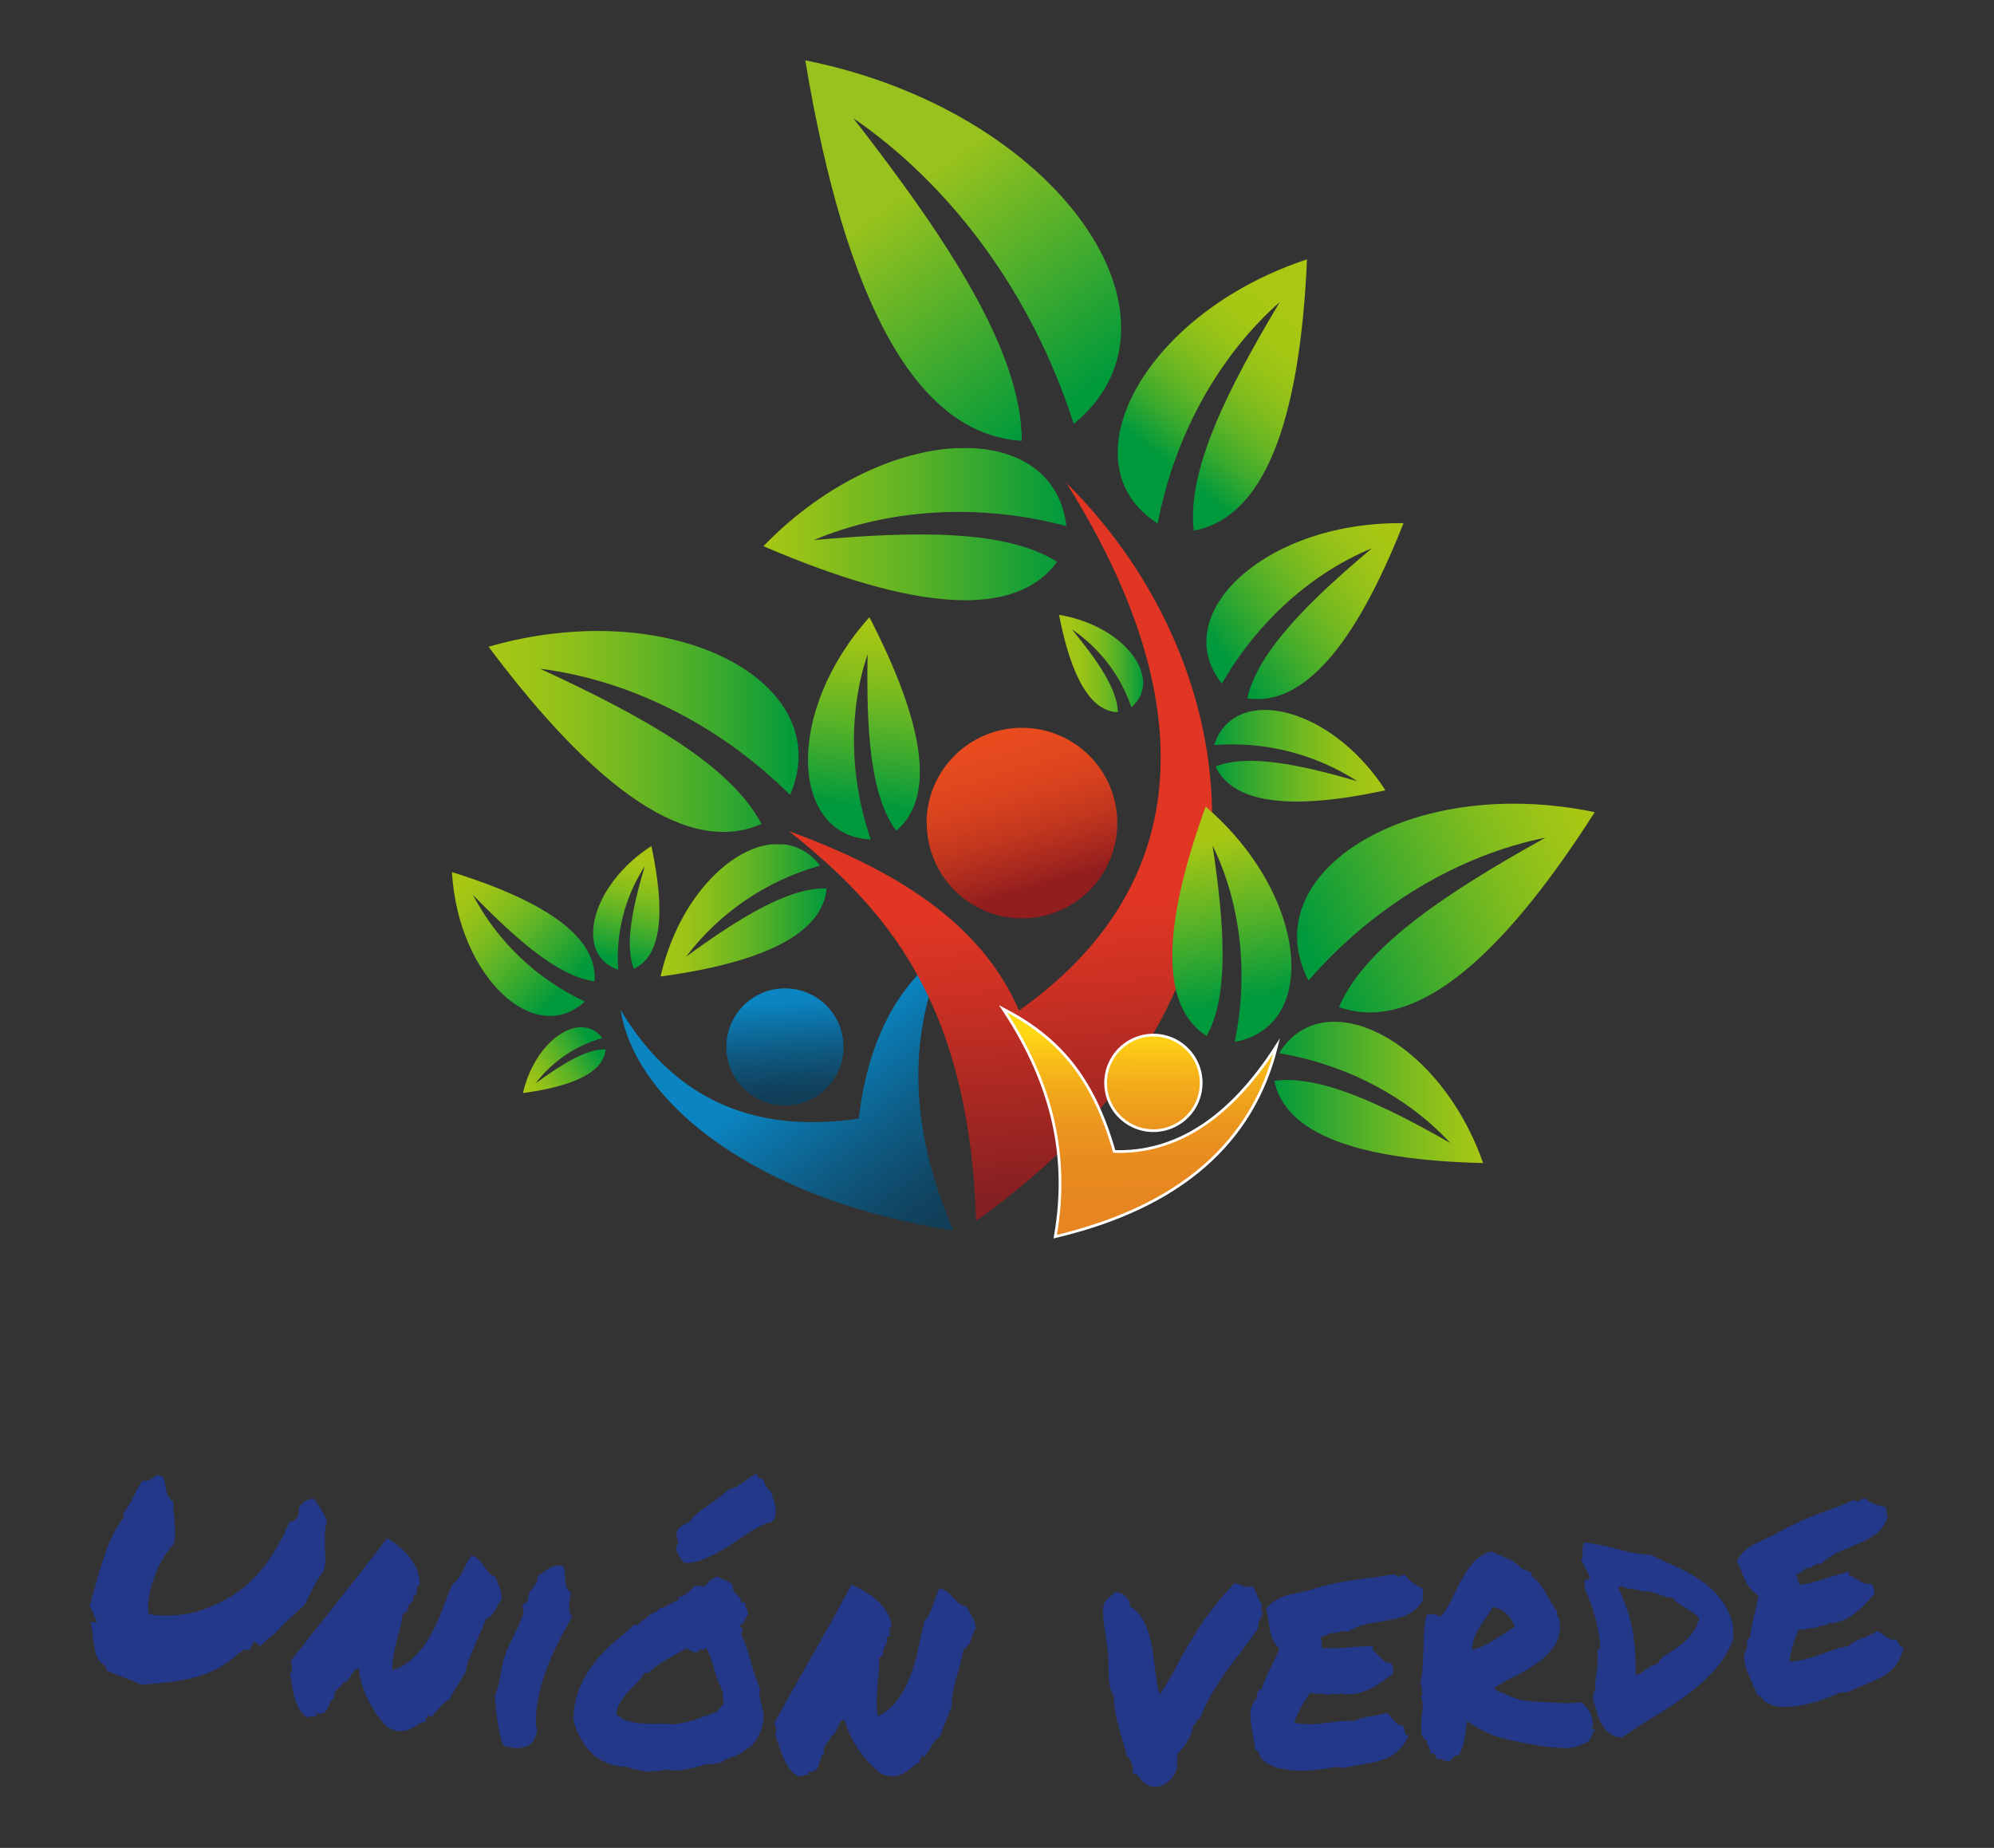 <svg id="Capa_1" data-name="Capa 1" xmlns="http://www.w3.org/2000/svg" xmlns:xlink="http://www.w3.org/1999/xlink" viewBox="0 0 366.87 340"><rect x="0" y="0" width="366.87" height="340" fill="#333333" stroke="none"/><defs><style>.cls-1,.cls-41,.cls-46{fill:none;}.cls-2{clip-path:url(#clip-path);}.cls-3{clip-path:url(#clip-path-2);}.cls-4{fill:url(#Degradado_sin_nombre);}.cls-5{clip-path:url(#clip-path-3);}.cls-6{fill:url(#Degradado_sin_nombre_2);}.cls-7{clip-path:url(#clip-path-4);}.cls-8{fill:url(#Degradado_sin_nombre_3);}.cls-9{clip-path:url(#clip-path-5);}.cls-10{fill:url(#Degradado_sin_nombre_4);}.cls-11{clip-path:url(#clip-path-6);}.cls-12{fill:url(#Degradado_sin_nombre_5);}.cls-13{clip-path:url(#clip-path-7);}.cls-14{fill:url(#Degradado_sin_nombre_6);}.cls-15{clip-path:url(#clip-path-8);}.cls-16{fill:url(#Degradado_sin_nombre_7);}.cls-17{clip-path:url(#clip-path-9);}.cls-18{fill:url(#Degradado_sin_nombre_8);}.cls-19{clip-path:url(#clip-path-10);}.cls-20{fill:url(#Degradado_sin_nombre_9);}.cls-21{clip-path:url(#clip-path-11);}.cls-22{fill:url(#Degradado_sin_nombre_10);}.cls-23{clip-path:url(#clip-path-12);}.cls-24{fill:url(#Degradado_sin_nombre_11);}.cls-25{clip-path:url(#clip-path-13);}.cls-26{fill:url(#Degradado_sin_nombre_12);}.cls-27{clip-path:url(#clip-path-14);}.cls-28{fill:url(#Degradado_sin_nombre_13);}.cls-29{clip-path:url(#clip-path-15);}.cls-30{fill:url(#Degradado_sin_nombre_14);}.cls-31{clip-path:url(#clip-path-16);}.cls-32{fill:url(#Degradado_sin_nombre_15);}.cls-33{clip-path:url(#clip-path-17);}.cls-34{fill:url(#Degradado_sin_nombre_16);}.cls-35{clip-path:url(#clip-path-18);}.cls-36{fill:url(#Degradado_sin_nombre_17);}.cls-37{clip-path:url(#clip-path-19);}.cls-38{fill:url(#Degradado_sin_nombre_18);}.cls-39{clip-path:url(#clip-path-20);}.cls-40{fill:url(#Degradado_sin_nombre_19);}.cls-41,.cls-46{stroke:#fff;stroke-miterlimit:10;}.cls-41{stroke-width:0.25px;}.cls-42{clip-path:url(#clip-path-22);}.cls-43{fill:url(#Degradado_sin_nombre_20);}.cls-44{fill:url(#Degradado_sin_nombre_21);}.cls-45{fill:url(#Degradado_sin_nombre_22);}.cls-46{stroke-width:0.5px;}.cls-47{clip-path:url(#clip-path-27);}.cls-48{fill:url(#Degradado_sin_nombre_23);}.cls-49{opacity:0.85;}.cls-50{clip-path:url(#clip-path-29);}.cls-51{fill:#243889;}</style><clipPath id="clip-path"><rect class="cls-1" width="366.87" height="340"/></clipPath><clipPath id="clip-path-2"><path class="cls-1" d="M188,81.06c-.06-16.5-13.8-37.19-31-59.31C174.87,34,189.87,53.94,197.56,78c23.43-19.2-2.83-57.58-49.4-66.9,7.45,44.72,20.51,68.82,39.8,70"/></clipPath><linearGradient id="Degradado_sin_nombre" y1="340.08" x2="1" y2="340.08" gradientTransform="matrix(0, 75.71, 75.71, 0, -25563.74, 0.24)" gradientUnits="userSpaceOnUse"><stop offset="0" stop-color="#98c21d"/><stop offset="0.35" stop-color="#98c21d"/><stop offset="1" stop-color="#009a3b"/></linearGradient><clipPath id="clip-path-3"><path class="cls-1" d="M89.89,119c20.23,27,37.08,38.4,50.21,32.59-5.7-10.87-21.83-19.83-40.73-28.55,16,2,32.7,10,46,23.22,7.06-16.45-10.76-30.17-35.41-30.17A72.68,72.68,0,0,0,89.89,119"/></clipPath><linearGradient id="Degradado_sin_nombre_2" y1="339.96" x2="1" y2="339.96" gradientTransform="matrix(57.02, 0, 0, -57.02, 89.89, 19522.2)" gradientUnits="userSpaceOnUse"><stop offset="0" stop-color="#a7c714"/><stop offset="0.12" stop-color="#9fc516"/><stop offset="0.29" stop-color="#8bbf1b"/><stop offset="0.5" stop-color="#68b623"/><stop offset="0.75" stop-color="#39a92e"/><stop offset="1" stop-color="#009a3c"/></linearGradient><clipPath id="clip-path-4"><path class="cls-1" d="M140.49,100.51c28,12,46.35,13.33,54,2.86-9.36-5.94-26-5.67-44.76-4,13.42-5.66,30.11-6.93,46.47-2.58-1.12-9.55-8.71-14.37-18.73-14.37-11.15,0-25.32,6-37,18.06"/></clipPath><linearGradient id="Degradado_sin_nombre_3" y1="339.97" x2="1" y2="339.97" gradientTransform="matrix(55.71, 0, 0, -55.71, 140.5, 19037.07)" gradientUnits="userSpaceOnUse"><stop offset="0" stop-color="#a7c714"/><stop offset="0.16" stop-color="#91c119"/><stop offset="0.51" stop-color="#5ab226"/><stop offset="0.99" stop-color="#019a3c"/><stop offset="1" stop-color="#009a3c"/></linearGradient><clipPath id="clip-path-5"><path class="cls-1" d="M213,96.32c3.17-16.63,11.55-31.12,22.47-40.76-9.66,16.14-17.13,31-15.83,42.06,12.75-2.36,19.5-19.48,20.83-49.9-30.26,10-44.63,37.7-27.47,48.6"/></clipPath><linearGradient id="Degradado_sin_nombre_4" y1="340.18" x2="1" y2="340.18" gradientTransform="matrix(34.83, 0, 0, -34.83, 205.92, 11922.08)" gradientUnits="userSpaceOnUse"><stop offset="0" stop-color="#009a3c"/><stop offset="0.01" stop-color="#009a3c"/><stop offset="0.05" stop-color="#0c9d39"/><stop offset="0.21" stop-color="#3baa2d"/><stop offset="0.38" stop-color="#63b524"/><stop offset="0.54" stop-color="#81bd1d"/><stop offset="0.7" stop-color="#97c317"/><stop offset="0.85" stop-color="#a4c714"/><stop offset="1" stop-color="#a8c813"/><stop offset="1" stop-color="#a8c813"/></linearGradient><clipPath id="clip-path-6"><path class="cls-1" d="M224.81,125.78c6.74-11.73,16.84-20.48,27.6-24.9-11.5,9.66-21,19-22.93,27.61,10.24,1.55,19.81-9.61,28.75-32.23h-.79c-25,0-42.64,16.95-32.63,29.52"/></clipPath><linearGradient id="Degradado_sin_nombre_5" y1="340.02" x2="1" y2="340.02" gradientTransform="matrix(36.28, 0, 0, -36.28, 222.96, 12448.69)" gradientUnits="userSpaceOnUse"><stop offset="0" stop-color="#009a3c"/><stop offset="0.06" stop-color="#109e38"/><stop offset="0.3" stop-color="#45ad2b"/><stop offset="0.52" stop-color="#70b821"/><stop offset="0.71" stop-color="#8ec01a"/><stop offset="0.88" stop-color="#a0c516"/><stop offset="1" stop-color="#a7c714"/><stop offset="1" stop-color="#a7c714"/></linearGradient><clipPath id="clip-path-7"><path class="cls-1" d="M223.39,137.08a42.55,42.55,0,0,1,26.35,6.66c-10.55-3.06-20.07-5.08-26.1-2.72,3.21,6.86,13.88,8.13,31.26,4.39-6.19-9.57-15.27-14.79-22.21-14.79-4.38,0-7.9,2.08-9.3,6.46"/></clipPath><linearGradient id="Degradado_sin_nombre_6" y1="339.97" x2="1" y2="339.97" gradientTransform="matrix(31.52, 0, 0, -31.52, 223.39, 10854.81)" gradientUnits="userSpaceOnUse"><stop offset="0" stop-color="#009a3c"/><stop offset="0.11" stop-color="#1da235"/><stop offset="0.33" stop-color="#4eaf29"/><stop offset="0.53" stop-color="#74b920"/><stop offset="0.71" stop-color="#90c119"/><stop offset="0.88" stop-color="#a1c515"/><stop offset="1" stop-color="#a7c714"/></linearGradient><clipPath id="clip-path-8"><path class="cls-1" d="M107.62,184.28A44.58,44.58,0,0,1,87,164.64c8,8.22,15.67,15,22.39,15.91.59-7.9-8.47-14.56-26.24-20.09,1.17,19.44,15.31,32.26,24.43,23.82"/></clipPath><linearGradient id="Degradado_sin_nombre_7" y1="340.05" x2="1" y2="340.05" gradientTransform="matrix(0, -26.27, -26.27, 0, 9028.38, 185.31)" gradientUnits="userSpaceOnUse"><stop offset="0" stop-color="#009a3c"/><stop offset="0.16" stop-color="#23a334"/><stop offset="0.45" stop-color="#5cb326"/><stop offset="0.69" stop-color="#85be1c"/><stop offset="0.88" stop-color="#9ec416"/><stop offset="1" stop-color="#a7c714"/></linearGradient><clipPath id="clip-path-9"><path class="cls-1" d="M160.21,154.46c-4.05-11.73-4-24-.58-34.09-.25,13.77.44,26,5.27,32.49,7.25-6.15,5.29-19.48-4.94-39.3-15.59,17.37-14.62,40.22.25,40.9"/></clipPath><linearGradient id="Degradado_sin_nombre_8" y1="340.04" y2="340.04" gradientTransform="matrix(33.9, 0, 0, -33.9, 143.69, 11660.13)" xlink:href="#Degradado_sin_nombre_7"/><clipPath id="clip-path-10"><path class="cls-1" d="M240.74,180.43c12.12-14,28-23.17,43.61-26.31-18,10-33.22,20-38,31.17,13.37,4.76,29.14-7.77,47.06-35.86a73,73,0,0,0-14.9-1.56c-27,0-46.49,15.8-37.75,32.56"/></clipPath><linearGradient id="Degradado_sin_nombre_9" y1="339.95" x2="1" y2="339.95" gradientTransform="matrix(54.77, 0, 0, -54.77, 240.62, 18787.59)" gradientUnits="userSpaceOnUse"><stop offset="0" stop-color="#009a3c"/><stop offset="0.03" stop-color="#079c3a"/><stop offset="0.38" stop-color="#4bae2a"/><stop offset="0.66" stop-color="#7dbc1e"/><stop offset="0.88" stop-color="#9bc417"/><stop offset="1" stop-color="#a7c714"/></linearGradient><clipPath id="clip-path-11"><path class="cls-1" d="M235.35,193.78c12.75,2.16,23.94,8.32,31.47,16.51-12.48-7.11-24-12.58-32.36-11.42,2,9.7,15.18,14.58,38.42,15.12-5.66-16.06-17.83-26-27.39-26a11.39,11.39,0,0,0-10.14,5.83"/></clipPath><linearGradient id="Degradado_sin_nombre_10" y1="340" y2="340" gradientTransform="matrix(38.42, 0, 0, -38.42, 234.46, 13264.58)" xlink:href="#Degradado_sin_nombre_9"/><clipPath id="clip-path-12"><path class="cls-1" d="M121.55,179.67c19.29-2.65,29.79-8,30.53-16.21C145,163.28,136,168.92,126.25,176a46.62,46.62,0,0,1,24.61-16.72,9.53,9.53,0,0,0-7.75-4c-8.21,0-18.2,9.7-21.56,24.32"/></clipPath><linearGradient id="Degradado_sin_nombre_11" x1="0" y1="340" x2="1" y2="340" gradientTransform="matrix(30.53, 0, 0, -30.53, 121.55, 10546.4)" xlink:href="#Degradado_sin_nombre_2"/><clipPath id="clip-path-13"><path class="cls-1" d="M113.75,178.39a30.78,30.78,0,0,1,4.87-19c-2.24,7.62-3.72,14.49-2,18.86,5-2.31,5.9-10,3.23-22.59-11.3,7.28-14.25,20.12-6.08,22.76"/></clipPath><linearGradient id="Degradado_sin_nombre_12" y1="340.1" y2="340.1" gradientTransform="matrix(18.41, 0, 0, -18.41, 104.65, 6429.48)" xlink:href="#Degradado_sin_nombre_7"/><clipPath id="clip-path-14"><path class="cls-1" d="M96.21,201.12c9.61-1.31,14.84-3.94,15.22-8.05-3.53-.1-8,2.7-12.87,6.23a23.18,23.18,0,0,1,12.27-8.3,4.75,4.75,0,0,0-3.87-2c-4.09,0-9.06,4.82-10.75,12.1"/></clipPath><linearGradient id="Degradado_sin_nombre_13" y1="340" y2="340" gradientTransform="matrix(-15.22, 0, 0, 15.22, 110, -4978.4)" xlink:href="#Degradado_sin_nombre_7"/><clipPath id="clip-path-15"><path class="cls-1" d="M205.69,131c-.14-4.29-3.85-9.57-8.47-15.2a28.23,28.23,0,0,1,10.94,14.33c6-5.16-1.14-15-13.31-17,2.26,11.58,5.82,17.75,10.84,17.92"/></clipPath><linearGradient id="Degradado_sin_nombre_14" y1="340" x2="1" y2="340" gradientTransform="matrix(15.45, 0, 0, -15.45, 194.86, 5373.49)" gradientUnits="userSpaceOnUse"><stop offset="0" stop-color="#a7c714"/><stop offset="0.15" stop-color="#a3c615"/><stop offset="0.3" stop-color="#96c218"/><stop offset="0.46" stop-color="#81bd1d"/><stop offset="0.62" stop-color="#63b524"/><stop offset="0.79" stop-color="#3daa2d"/><stop offset="0.95" stop-color="#0f9e38"/><stop offset="1" stop-color="#009a3c"/></linearGradient><clipPath id="clip-path-16"><path class="cls-1" d="M158,205.82c-19.89,2.94-34.31-4.09-43.82-20,2.75,17.29,25.32,35,61.18,40.58-8.38-19.65-8.23-36.7-1.27-51.66-9.17,6.58-14.46,17-16.09,31.13"/></clipPath><linearGradient id="Degradado_sin_nombre_15" y1="340.25" x2="1" y2="340.25" gradientTransform="matrix(0, -39.71, -39.71, 0, 13655.8, 237.4)" gradientUnits="userSpaceOnUse"><stop offset="0" stop-color="#113e58"/><stop offset="0.18" stop-color="#104664"/><stop offset="0.49" stop-color="#0e5b83"/><stop offset="0.9" stop-color="#0b7cb4"/><stop offset="1" stop-color="#0a85c1"/></linearGradient><clipPath id="clip-path-17"><path class="cls-1" d="M133.64,192.63a10.78,10.78,0,1,0,10.78-10.78,10.78,10.78,0,0,0-10.78,10.78"/></clipPath><linearGradient id="Degradado_sin_nombre_16" y1="340" x2="1" y2="340" gradientTransform="matrix(0, -17.79, -17.79, 0, 6192.51, 202.07)" gradientUnits="userSpaceOnUse"><stop offset="0" stop-color="#113e58"/><stop offset="0.01" stop-color="#113e58"/><stop offset="0.18" stop-color="#104664"/><stop offset="0.49" stop-color="#0e5b83"/><stop offset="0.9" stop-color="#0b7cb4"/><stop offset="1" stop-color="#0a85c1"/></linearGradient><clipPath id="clip-path-18"><path class="cls-1" d="M187.49,185.91c-7.25-16.59-23.3-26-42.34-33,17.53,14,33.14,31.1,34.44,71.69,59-41.59,51.09-101.53,16.59-135.77,24.83,39.51,24,74-8.69,97.1"/></clipPath><linearGradient id="Degradado_sin_nombre_17" y1="339.92" x2="1" y2="339.92" gradientTransform="matrix(0, -87.7, -87.7, 0, 30003.59, 219.86)" gradientUnits="userSpaceOnUse"><stop offset="0" stop-color="#841f22"/><stop offset="0.11" stop-color="#972422"/><stop offset="0.44" stop-color="#cc3123"/><stop offset="0.61" stop-color="#e13623"/><stop offset="1" stop-color="#e13623"/></linearGradient><clipPath id="clip-path-19"><path class="cls-1" d="M170.51,151.45A17.53,17.53,0,1,0,188,133.91a17.53,17.53,0,0,0-17.53,17.54"/></clipPath><linearGradient id="Degradado_sin_nombre_18" y1="340" x2="1" y2="340" gradientTransform="matrix(0, -35.08, -35.08, 0, 12114.28, 168.87)" gradientUnits="userSpaceOnUse"><stop offset="0" stop-color="#911d1e"/><stop offset="0.14" stop-color="#911d1e"/><stop offset="0.23" stop-color="#a1251e"/><stop offset="0.43" stop-color="#c0361e"/><stop offset="0.62" stop-color="#d6411e"/><stop offset="0.81" stop-color="#e3491e"/><stop offset="0.97" stop-color="#e84b1e"/><stop offset="1" stop-color="#e84b1e"/></linearGradient><clipPath id="clip-path-20"><path class="cls-1" d="M194.15,227.53c23-5.45,36.35-17.3,40.74-35.1-8.67,13.49-18.66,19.78-29.88,19.43-3.95-13.83-10.36-21-20.47-26.25,8,12.06,12.51,25.51,9.61,41.92"/></clipPath><linearGradient id="Degradado_sin_nombre_19" y1="340" x2="1" y2="340" gradientTransform="matrix(-0.42, 0, 0, 0.42, 185.94, 62.61)" gradientUnits="userSpaceOnUse"><stop offset="0" stop-color="#136c30"/><stop offset="0.27" stop-color="#608e3f"/><stop offset="0.53" stop-color="#a0ab4b"/><stop offset="0.74" stop-color="#cec054"/><stop offset="0.91" stop-color="#eacc59"/><stop offset="1" stop-color="#f5d15b"/></linearGradient><clipPath id="clip-path-22"><path class="cls-1" d="M203.46,199.24a8.79,8.79,0,1,0,8.79-8.79,8.79,8.79,0,0,0-8.79,8.79"/></clipPath><linearGradient id="Degradado_sin_nombre_20" y1="340" x2="1" y2="340" gradientTransform="matrix(-0.42, 0, 0, 0.42, 185.94, 55.28)" gradientUnits="userSpaceOnUse"><stop offset="0" stop-color="#136c30"/><stop offset="0.02" stop-color="#197036"/><stop offset="0.3" stop-color="#6aa27c"/><stop offset="0.54" stop-color="#aacab4"/><stop offset="0.75" stop-color="#d8e7dd"/><stop offset="0.91" stop-color="#f4f8f6"/><stop offset="1" stop-color="#fff"/></linearGradient><linearGradient id="Degradado_sin_nombre_21" y1="340" x2="1" y2="340" gradientTransform="matrix(0, -31.75, -31.75, 0, 11003.48, 221.65)" gradientUnits="userSpaceOnUse"><stop offset="0" stop-color="#e78620"/><stop offset="0.23" stop-color="#e88a1f"/><stop offset="0.45" stop-color="#eb951e"/><stop offset="0.66" stop-color="#f1a81b"/><stop offset="0.86" stop-color="#f9c217"/><stop offset="1" stop-color="#ffd814"/></linearGradient><linearGradient id="Degradado_sin_nombre_22" y1="339.92" y2="339.92" gradientTransform="matrix(0, -31.75, -31.75, 0, 11003.45, 221.64)" xlink:href="#Degradado_sin_nombre_21"/><clipPath id="clip-path-27"><path class="cls-1" d="M222,190.63c4.22-7.56,3.26-20.54,1.1-35.06,5,10.2,6.75,23.16,4.08,36.11,15.64-2.76,13.52-27.05-5.36-43.27-8.09,22.36-8.32,36.73.18,42.22"/></clipPath><linearGradient id="Degradado_sin_nombre_23" y1="340.09" x2="1" y2="340.09" gradientTransform="matrix(0, 30.16, 30.16, 0, -10030.53, 153.86)" gradientUnits="userSpaceOnUse"><stop offset="0" stop-color="#a7c714"/><stop offset="0.51" stop-color="#54b128"/><stop offset="0.99" stop-color="#009a3c"/><stop offset="1" stop-color="#009a3c"/></linearGradient><clipPath id="clip-path-29"><rect class="cls-1" x="32.2" y="191.28" width="293.76" height="88.8"/></clipPath></defs><title>LOGO VECTORIZADO CMYK CURVAS</title><g class="cls-2"><g class="cls-3"><rect class="cls-4" x="134.45" y="-3.77" width="100.24" height="99.67" transform="translate(9.16 119.67) rotate(-36.78)"/></g><g class="cls-5"><rect class="cls-6" x="89.89" y="116.05" width="62.52" height="41.31"/></g><g class="cls-7"><rect class="cls-8" x="140.49" y="82.45" width="55.71" height="31.39"/></g><g class="cls-9"><rect class="cls-10" x="184.7" y="39.59" width="66.88" height="66.16" transform="translate(23.6 195.23) rotate(-50.63)"/></g><g class="cls-11"><rect class="cls-12" x="209.01" y="86.63" width="55.01" height="53.04" transform="translate(-20.74 163.78) rotate(-36.7)"/></g><g class="cls-13"><rect class="cls-14" x="223.39" y="130.62" width="31.52" height="18.53"/></g><g class="cls-15"><rect class="cls-16" x="75.68" y="155.72" width="41.84" height="41.73" transform="translate(-97.35 122.78) rotate(-45.81)"/></g><g class="cls-17"><rect class="cls-18" x="136.55" y="118.18" width="43.42" height="31.65" transform="matrix(0.1, -1, 1, 0.1, 9.38, 278.37)"/></g><g class="cls-19"><rect class="cls-20" x="226.12" y="137.32" width="73.16" height="63.26" transform="translate(-45.7 119.51) rotate(-23.64)"/></g><g class="cls-21"><rect class="cls-22" x="234.46" y="187.95" width="38.42" height="26.04"/></g><g class="cls-23"><rect class="cls-24" x="121.55" y="155.35" width="30.53" height="24.32"/></g><g class="cls-25"><rect class="cls-26" x="100.96" y="156.06" width="26.17" height="21.91" transform="translate(-75.53 237.43) rotate(-76.05)"/></g><g class="cls-27"><rect class="cls-28" x="94.16" y="185.89" width="19.32" height="18.35" transform="translate(-88.11 85.55) rotate(-32.27)"/></g><g class="cls-29"><rect class="cls-30" x="194.85" y="113.09" width="19.25" height="17.92"/></g><g class="cls-31"><rect class="cls-32" x="104.82" y="161.62" width="79.88" height="77.81" transform="translate(-90.42 124.02) rotate(-36.16)"/></g><g class="cls-33"><rect class="cls-34" x="132.88" y="181.09" width="23.07" height="23.07" transform="translate(-13.59 10.98) rotate(-4.16)"/></g><g class="cls-35"><rect class="cls-36" x="139.6" y="85.12" width="104.56" height="143.16" transform="translate(-12.52 16.72) rotate(-4.83)"/></g><g class="cls-37"><rect class="cls-38" x="166.25" y="129.66" width="43.58" height="43.58" transform="translate(-35.25 59.6) rotate(-16.49)"/></g><g class="cls-39"><rect class="cls-40" x="184.54" y="185.61" width="50.35" height="41.92"/></g><g class="cls-2"><path class="cls-41" d="M194.15,227.53c23-5.45,36.35-17.3,40.74-35.1-8.67,13.49-18.66,19.78-29.88,19.43-3.95-13.83-10.36-21-20.47-26.25C192.52,197.67,197.05,211.12,194.15,227.53Z"/></g><g class="cls-42"><rect class="cls-43" x="203.46" y="190.45" width="17.57" height="17.57"/></g><g class="cls-2"><path class="cls-41" d="M221,199.24a8.79,8.79,0,1,1-8.78-8.79A8.79,8.79,0,0,1,221,199.24Z"/></g><g class="cls-39"><rect class="cls-44" x="184.42" y="185.47" width="50.58" height="42.19" transform="translate(-1.11 1.13) rotate(-0.31)"/></g><g class="cls-42"><rect class="cls-45" x="203.41" y="190.41" width="17.67" height="17.67" transform="translate(-1.07 1.15) rotate(-0.31)"/></g><g class="cls-2"><path class="cls-46" d="M194.15,227.53c23-5.45,36.35-17.3,40.74-35.1-8.67,13.49-18.66,19.78-29.88,19.43-3.95-13.83-10.36-21-20.47-26.25C192.52,197.67,197.05,211.12,194.15,227.53Z"/><path class="cls-46" d="M221,199.24a8.79,8.79,0,1,1-8.78-8.79A8.79,8.79,0,0,1,221,199.24Z"/></g><g class="cls-47"><rect class="cls-48" x="209.57" y="145.97" width="37.17" height="48.14" transform="translate(-28.73 47.65) rotate(-11.22)"/></g><g class="cls-2"><path class="cls-51" d="M22.67,279.43a2,2,0,0,0,0-1,13,13,0,0,0,1.2-1.75c.33-.6.63-1.17.89-1.73s.47-.94.7-1.35a11.37,11.37,0,0,1,.77-1.14,2.52,2.52,0,0,0,1.64-.34,10.6,10.6,0,0,0,1.06-.77c.67.17,1.07.4,1.2.68a5.88,5.88,0,0,1,.32,1.32,7.85,7.85,0,0,0,.35,1.53,3.29,3.29,0,0,0,1.13,1.54,10.71,10.71,0,0,0,0,1.27c0,.41.06.85.12,1.31q.12,1.31.15,2.67a8.4,8.4,0,0,1-.26,2.48A12.27,12.27,0,0,0,30,286.75a21.81,21.81,0,0,0-2.46,6.39,11.59,11.59,0,0,0-.29,2.75l.05,1,1.23.28a28.57,28.57,0,0,0,3.91,0,18.19,18.19,0,0,0,3.43-.55,21.86,21.86,0,0,0,3.26-1.15,37.73,37.73,0,0,0,3.47-1.8A19.67,19.67,0,0,0,46.08,291a25.47,25.47,0,0,0,3-3.46,34.13,34.13,0,0,0,2.41-3.8A34.72,34.72,0,0,0,53.25,280a2,2,0,0,0,1.66-1.21L55,278a.9.9,0,0,1,0-.57,1.62,1.62,0,0,1,.28-.42,3.3,3.3,0,0,1,2.46-1.26,16.61,16.61,0,0,1,1.36,2c.4.69.75,1.37,1.06,2a12.54,12.54,0,0,0-.39,2.68c0,.78,0,1.54,0,2.28s.09,1.37.1,2a9.45,9.45,0,0,1-.28,2.26,20.93,20.93,0,0,0-1.79,2.84c-.48.91-1,1.87-1.45,2.88l-.3.57c-1,.91-2,1.86-3.06,2.84s-1.87,1.84-2.55,2.58a4.08,4.08,0,0,0-.82.58c-.26.24-.5.48-.74.73a4.13,4.13,0,0,0-.48.45,2.36,2.36,0,0,1-.53.43L46.78,302l-.87,1.59-.95-.06-.9.55a20.75,20.75,0,0,1-3.82,2.81,19.61,19.61,0,0,1-4,1.62,31.88,31.88,0,0,1-4.57.9q-2.48.31-5.63.57a16.72,16.72,0,0,0-1.81-.8c-.53-.19-1-.39-1.53-.59s-1-.34-1.45-.53-1-.42-1.59-.69a1.54,1.54,0,0,0-.37-.91,1.48,1.48,0,0,0-.63-.44A3.9,3.9,0,0,1,17.56,304c-.16-.77-.3-1.63-.44-2.56,0-.49-.09-1-.15-1.49a7.9,7.9,0,0,0-.33-1.5l1.2,0-.89-2.1a4.91,4.91,0,0,0-.25-.44,3.29,3.29,0,0,1-.23-.5l.34-1Q18,289.82,19.3,286a22.3,22.3,0,0,1,3.17-6.37Z"/><path class="cls-51" d="M61.54,312.37a1.56,1.56,0,0,0-.77.83c-.15.38-.31.74-.49,1.09a2.23,2.23,0,0,1-.7.84,1.5,1.5,0,0,1-1.31.07c-.16.13-.2.22-.13.27s.11.2.11.46a1.41,1.41,0,0,0-1-.11,2.13,2.13,0,0,1-.76.12A3.82,3.82,0,0,1,55,314.35a10.61,10.61,0,0,1-.83-2.16,18.39,18.39,0,0,1-.47-2.3,15.32,15.32,0,0,0-.39-2.05c0-.12.09-.16.2-.12l.29.09a4.52,4.52,0,0,1-.11-1.13,2.09,2.09,0,0,0-.23-1.05q2-2.58,4.24-5.37l4.52-5.68c1.52-1.93,3.05-3.86,4.58-5.82s3-3.87,4.44-5.76a21.87,21.87,0,0,1,2.29,1.66,12.81,12.81,0,0,1,1.93,2A9,9,0,0,1,76.79,289a6.38,6.38,0,0,1,.39,2.7c-.1.17-.19.22-.27.14s-.16-.07-.25,0a1.26,1.26,0,0,1,.16.45.39.39,0,0,1-.07.23.79.79,0,0,0-.12.29,1.07,1.07,0,0,0,.12.56.34.34,0,0,0-.34,0c-.08.06-.19.05-.33-.05a1.84,1.84,0,0,1-.09,1.05,2.53,2.53,0,0,1-.43.62,2.9,2.9,0,0,0-.45.58,1.61,1.61,0,0,0-.14,1,.36.36,0,0,0-.28,0,1,1,0,0,0-.15.14.47.47,0,0,1-.15.13.26.26,0,0,1-.26,0,15.91,15.91,0,0,1-.46,2.46c-.21.82-.43,1.65-.65,2.49s-.42,1.73-.59,2.63a15.63,15.63,0,0,0-.26,2.87,9.8,9.8,0,0,0,3.91-2.29,16.92,16.92,0,0,0,2.89-3.7,33.82,33.82,0,0,0,2.21-4.64l2-5.12a3.85,3.85,0,0,0,1.1-1.07,11.85,11.85,0,0,0,.85-1.42l.78-1.51a6.3,6.3,0,0,1,.91-1.34,3.18,3.18,0,0,1,1.31.81,8,8,0,0,1,.89,1.13,12.38,12.38,0,0,0,.87,1.15,3.25,3.25,0,0,0,1.27.87c.3.72.57,1.4.81,2.06a5.26,5.26,0,0,1,.31,2.1,3.68,3.68,0,0,0-.65.93c-.17.35-.36.7-.55,1.05a4.83,4.83,0,0,1-.67.92,2.47,2.47,0,0,1-1,.61,21.87,21.87,0,0,1-1,2.51c-.37.77-.72,1.52-1,2.26s-.65,1.52-1,2.33a15.6,15.6,0,0,0-.75,2.71c-.48.83-1,1.69-1.55,2.56a18,18,0,0,0-1.34,2.46A5.15,5.15,0,0,0,81,314c-.49.61-1,1.21-1.53,1.81-.18.09-.28.09-.29,0s-.14-.17-.38-.26c0,.29-.13.45-.29.5s-.2.27-.12.68a5,5,0,0,0-1.62.66,9.44,9.44,0,0,1-1.58.82,4,4,0,0,1-1.82.3,5.19,5.19,0,0,1-2.4-.95,23.89,23.89,0,0,1-3.23-4.78A17.5,17.5,0,0,1,66,307a1.15,1.15,0,0,0-.84.45,9.88,9.88,0,0,0-.63.88c-.2.31-.4.6-.58.85a.62.62,0,0,1-.66.29,2.06,2.06,0,0,1-.52.69c-.22.19-.44.39-.64.59a2.72,2.72,0,0,0-.52.69,1.36,1.36,0,0,0-.1.95"/><path class="cls-51" d="M98.78,317.66a4.2,4.2,0,0,1-.58,2.53,3.14,3.14,0,0,1-1.52,1.19,4.43,4.43,0,0,1-2,.22,9.31,9.31,0,0,1-2-.42,8.61,8.61,0,0,1-.7-2.05c-.17-.81-.33-1.64-.46-2.5s-.23-1.7-.31-2.53-.14-1.56-.2-2.2a5.17,5.17,0,0,0,.59-1.45c.14-.55.26-1.12.37-1.7s.21-1.16.32-1.76a16.29,16.29,0,0,1,.4-1.7,25.34,25.34,0,0,1,1.77-4.19A30.78,30.78,0,0,0,96.23,297a1.45,1.45,0,0,0,0-.94,1.23,1.23,0,0,1,0-.83.43.43,0,0,1,.37-.25.43.43,0,0,0,.38-.3,2.13,2.13,0,0,0,.23-1,1.43,1.43,0,0,1,.33-.9,12.35,12.35,0,0,0,.88-1.18,3.3,3.3,0,0,0,.57-1.72,6.27,6.27,0,0,0,1-.63,9.23,9.23,0,0,1,1-.65,5.47,5.47,0,0,1,1.13-.47,3.34,3.34,0,0,1,1.43-.06,3,3,0,0,1,.39,1.28c0,.45.05.9.07,1.35a5.45,5.45,0,0,0,.23,1.29,1.89,1.89,0,0,0,.79,1c0,.29-.1.66-.17,1.09s-.11.87-.14,1.29a4.49,4.49,0,0,0,.07,1.18,1.08,1.08,0,0,0,.53.78c-.92,1.64-1.79,3.28-2.61,4.9a47.79,47.79,0,0,0-2.17,4.94,32.93,32.93,0,0,0-1.47,5.1,22.59,22.59,0,0,0-.45,5.35"/><path class="cls-51" d="M139.86,310.66a3.54,3.54,0,0,0-.08,1.33,9.59,9.59,0,0,0,.24,1.3c.11.43.21.87.3,1.31a7.41,7.41,0,0,1,.15,1.31,6.63,6.63,0,0,1-.26,1.75,10.9,10.9,0,0,1-.68,1.78,6.9,6.9,0,0,1-1,1.49,3.18,3.18,0,0,1-1.25.9,5.85,5.85,0,0,1-2.19,1.31,10.65,10.65,0,0,0-2.33,1.05,4.65,4.65,0,0,1-1.5.36l-1.62.11c-.46.16-1,.33-1.6.49s-1.24.3-1.89.42a12.45,12.45,0,0,1-1.9.18,6.93,6.93,0,0,1-1.62-.16,15.14,15.14,0,0,1-3.48.32,12.06,12.06,0,0,1-3.78-.83,9.87,9.87,0,0,1-3.78-.75,9.1,9.1,0,0,1-2.88-1.93,10.76,10.76,0,0,1-2-2.77,14.23,14.23,0,0,1-1.19-3.2,15.28,15.28,0,0,1,1.13-5.9,19.86,19.86,0,0,1,2.72-4.63,26.53,26.53,0,0,1,3.59-3.74q2-1.67,3.78-3.27a.58.58,0,0,0,.55.05,1.46,1.46,0,0,0,.43-.34,3.64,3.64,0,0,1,.45-.43.89.89,0,0,1,.53-.22,2.79,2.79,0,0,1,1.37-1.11,3.23,3.23,0,0,0,1.42-1,2.59,2.59,0,0,0,.91-.22,5.35,5.35,0,0,0,.74-.41c.24-.16.49-.31.74-.45a2.21,2.21,0,0,1,.86-.25l.1-.63a4.12,4.12,0,0,0,1.68-.83l1.39-1.29c.35,0,.63,0,.84.07a6.47,6.47,0,0,0,1,0,6.43,6.43,0,0,1,1-1.08,5.57,5.57,0,0,1,1.25-.69,4.86,4.86,0,0,0,1.45.69,2.54,2.54,0,0,1,1.35,1,1.51,1.51,0,0,0,.21.94,5,5,0,0,0,.54.67,7,7,0,0,1,.58.64,1.57,1.57,0,0,1,.31.87c.15.06.26.06.32,0s.18-.07.33,0a2.44,2.44,0,0,0,.24,1.12,3.22,3.22,0,0,1,.31,1.08,4.64,4.64,0,0,0-.61,1.11,1.35,1.35,0,0,1-.85.78c-.08.26,0,.41.16.46a.37.37,0,0,1,.3.37.9.9,0,0,1-.29.72,38.27,38.27,0,0,1,1.75,5.1,37.92,37.92,0,0,0,1.75,5.11m-8,4.36a2.9,2.9,0,0,1,.76-.94,2,2,0,0,0,.61-1.14,2.38,2.38,0,0,1-.24-.77,4.32,4.32,0,0,1,.07-.84,23.2,23.2,0,0,1-1.6-4.14,29.21,29.21,0,0,0-1.49-4.13,1.47,1.47,0,0,1-.47.4c-.21.12-.42.05-.61-.21a1.18,1.18,0,0,1-.5.6,1,1,0,0,1-.66.07,2.23,2.23,0,0,1-.69-.28,2.2,2.2,0,0,1-.6-.47c-1.25.71-2.49,1.4-3.72,2.08a16.87,16.87,0,0,0-3.43,2.47c-.16,0-.26.07-.3,0a.72.72,0,0,0-.35,0,9.88,9.88,0,0,1-1.42,1.81c-.53.52-1,1.06-1.56,1.61a12,12,0,0,0-1.39,1.78,6.7,6.7,0,0,0-.88,2.33,4.37,4.37,0,0,0,2.14,1.32,12.68,12.68,0,0,0,2.72.47,24.07,24.07,0,0,0,2.81.05,12.78,12.78,0,0,1,2.53.12,16.52,16.52,0,0,0,4.36-.9c1.25-.45,2.55-.91,3.91-1.37M142,280a6.19,6.19,0,0,0-1.64.57,23.35,23.35,0,0,0-3.06,1.77c-.65.41-1.43.92-2.34,1.55s-1.9,1.22-2.94,1.78a23.54,23.54,0,0,1-3.18,1.43,6.81,6.81,0,0,1-3,.42c-.23-.3-.45-.61-.68-.92a4.87,4.87,0,0,1-.54-.9,2.09,2.09,0,0,1-.18-.91,1.6,1.6,0,0,1,.44-1,3,3,0,0,1-.35-1.93,2,2,0,0,1,.76-1,8.44,8.44,0,0,1,1.22-.7,2.06,2.06,0,0,0,1-1.07c1-.83,2.14-1.66,3.34-2.52s2.34-1.73,3.42-2.62a2.73,2.73,0,0,0,1.2-.37,13.05,13.05,0,0,0,1.2-.79l1.23-.9a4.78,4.78,0,0,1,1.31-.71,1.34,1.34,0,0,0,.56.76q.5.39.81.27a2.09,2.09,0,0,0,.44,1.33,4,4,0,0,0,.91,1c.14.57.3,1.1.46,1.57a6.59,6.59,0,0,1,.32,1.37,3.91,3.91,0,0,1-.05,1.28A2.68,2.68,0,0,1,142,280"/><path class="cls-51" d="M155.35,316.42a1,1,0,0,0-.79.56c-.17.32-.34.64-.5,1s-.31.65-.46.93a.68.68,0,0,1-.64.4,1.7,1.7,0,0,1-.37.79q-.28.33-.54.69a3.09,3.09,0,0,0-.4.79,1.58,1.58,0,0,0,0,1,1.49,1.49,0,0,0-.64.94c-.11.42-.22.82-.34,1.2a2.31,2.31,0,0,1-.56.95,1.46,1.46,0,0,1-1.29.27c-.13.14-.15.24-.08.28s.13.19.15.42a1.38,1.38,0,0,0-1,0,1.79,1.79,0,0,1-.8.22,3.8,3.8,0,0,1-1.74-1.34,10.19,10.19,0,0,1-1.15-2c-.32-.74-.6-1.48-.85-2.23s-.48-1.41-.71-2a2.78,2.78,0,0,0,.14-1.24,2.66,2.66,0,0,0-.34-1q3.22-5.84,7-12.45t7.24-13.07a28.69,28.69,0,0,1,2.56,1.36,13.9,13.9,0,0,1,2.27,1.68,9.07,9.07,0,0,1,1.69,2.12,6.32,6.32,0,0,1,.83,2.58c-.1.23-.19.31-.28.24s-.18,0-.27.07a1.51,1.51,0,0,1,.23.42.49.49,0,0,1,0,.24,1.66,1.66,0,0,0-.05.31,1.33,1.33,0,0,0,.14.56c-.15,0-.26,0-.32,0s-.19.07-.38,0a2,2,0,0,1,.08,1.05,2.8,2.8,0,0,1-.31.7,3.89,3.89,0,0,0-.33.68,1.62,1.62,0,0,0,0,1,.31.31,0,0,0-.26.07l-.16.16a1.14,1.14,0,0,1-.15.17.25.25,0,0,1-.27,0,13.55,13.55,0,0,1,0,2.55c-.09.85-.17,1.71-.25,2.57s-.12,1.78-.14,2.73a15,15,0,0,0,.21,3,9.89,9.89,0,0,0,3.53-2.91,18.5,18.5,0,0,0,2.3-4.16,30.56,30.56,0,0,0,1.52-5c.39-1.8.8-3.63,1.23-5.51a3.6,3.6,0,0,0,.89-1.22c.22-.48.43-1,.62-1.55l.57-1.65a8.62,8.62,0,0,1,.68-1.5,3.19,3.19,0,0,1,1.44.65,10.2,10.2,0,0,1,1.07,1,12.16,12.16,0,0,0,1,1,3.07,3.07,0,0,0,1.41.65c.42.68.81,1.35,1.15,2a5.23,5.23,0,0,1,.63,2,3.29,3.29,0,0,0-.5,1c-.13.38-.26.76-.4,1.14a4.85,4.85,0,0,1-.53,1,2.6,2.6,0,0,1-.86.78c-.18,1-.39,1.91-.61,2.73l-.69,2.42c-.22.8-.42,1.63-.59,2.49a17.32,17.32,0,0,0-.3,2.86L174,316.75q-.62,1.47-1,2.67a5.38,5.38,0,0,0-1.56,1.7q-.58,1-1.23,2c-.17.15-.27.18-.3.1s-.17-.15-.39-.2a.54.54,0,0,1,0,.35.58.58,0,0,1-.16.19.49.49,0,0,0-.13.25.94.94,0,0,0,.06.47,4.53,4.53,0,0,0-1.51.89,10,10,0,0,1-1.44,1.07,4,4,0,0,1-1.78.58,5.37,5.37,0,0,1-2.6-.57A21.83,21.83,0,0,1,158,322a19,19,0,0,1-2.64-5.57"/><path class="cls-51" d="M219.46,317.4a4.6,4.6,0,0,1-.3,1.56,8.28,8.28,0,0,1-.71,1.43,13.35,13.35,0,0,1-.94,1.33,14.6,14.6,0,0,1-1,1.13,2,2,0,0,1,.1,1.12,2.58,2.58,0,0,0,0,1.14,5.17,5.17,0,0,1-2.47,3.24,3.21,3.21,0,0,1-3.35-.14,3.92,3.92,0,0,1-1.13-1.13,1.81,1.81,0,0,0-1.24-.83,3.79,3.79,0,0,0-.28-2c-.26-.65-.53-1-.81-1q-.24-1.2-.66-2.58c-.28-.91-.54-1.83-.79-2.77s-.45-1.85-.64-2.75a13,13,0,0,1-.28-2.52,1.73,1.73,0,0,0-.26-1,3.53,3.53,0,0,1-.43-1.08,12.59,12.59,0,0,1-.3-2.8c0-1,0-1.92-.06-2.81s-.15-1.77-.3-2.75l-.41-2.82c-.12-.9-.21-1.73-.25-2.48a4.41,4.41,0,0,1,.2-1.79,3.05,3.05,0,0,1,.89-1.18,9.42,9.42,0,0,0,1.08-1,2.82,2.82,0,0,1,2.08.93,2.09,2.09,0,0,1,.68,1.71,6,6,0,0,1,2,1.83,11.49,11.49,0,0,1,1.3,2.6,18.74,18.74,0,0,1,.78,3.1c.17,1.09.33,2.17.46,3.23s.27,2.07.4,3a11.11,11.11,0,0,0,.59,2.46q2-3.18,3.3-5.66t2.71-4.77q1.38-2.28,3.12-4.64a59.93,59.93,0,0,1,4.53-5.35,3.17,3.17,0,0,1,1,.18c.26.1.48.19.68.25a4.65,4.65,0,0,0,.71.17,3.24,3.24,0,0,0,1.1-.09c.17.38.3.65.39.82s.16.34.23.51.15.39.27.65.29.65.55,1.14a.47.47,0,0,1,.14.45c0,.2,0,.38-.06.56s0,.3,0,.38.11.07.29,0a4.3,4.3,0,0,1-.52,1.51,2.54,2.54,0,0,0-.3,1.61q-1.23,1.81-2.73,3.75c-1,1.29-2,2.63-3,4s-1.93,2.8-2.82,4.3a30.44,30.44,0,0,0-2.24,4.68.54.54,0,0,0-.43.2,2.55,2.55,0,0,0-.24.39,2.55,2.55,0,0,1-.24.39.46.46,0,0,1-.36.19"/><path class="cls-51" d="M261.82,292.35a2.28,2.28,0,0,1,0,.61c0,.14,0,.26-.06.38a2.25,2.25,0,0,0,0,.38,2.43,2.43,0,0,0,.12.61,6.66,6.66,0,0,1-2.82,2.69,14,14,0,0,1-3.45,1.05l-3.8.66a11.47,11.47,0,0,0-3.85,1.51,1.71,1.71,0,0,0-1.37,0,3.42,3.42,0,0,1-1.77.18,2,2,0,0,1-.87.49c-.35.1-.69.2-1,.32a2.34,2.34,0,0,1,.2,1.07,1.74,1.74,0,0,0,.15.9,24.34,24.34,0,0,0,4.49-.06c1.64-.15,3.26-.25,4.84-.29,0,.2,0,.32-.05.38s-.1.16-.06.32a5.24,5.24,0,0,1,.81.72l.81.84a4.26,4.26,0,0,0,.84.67,1.57,1.57,0,0,0,1,.2,3.69,3.69,0,0,1,.32,1,2,2,0,0,1-.15,1.13c-.62.43-1.24.86-1.85,1.31a14.87,14.87,0,0,1-1.95,1.18,11.78,11.78,0,0,1-2.14.85,8.11,8.11,0,0,1-2.52.26h-.44a.7.7,0,0,1-.38-.18,1.93,1.93,0,0,1-1.3.18,2,2,0,0,0-1.31.17,3.44,3.44,0,0,0-1.53-.26,4.68,4.68,0,0,1-1.6-.2,19.39,19.39,0,0,0-1.68,2.61,23.39,23.39,0,0,0-1.34,2.95,17.3,17.3,0,0,0,3.28.24c.87,0,1.69-.11,2.47-.21l2.37-.29a22.26,22.26,0,0,1,3.08-.08,7.47,7.47,0,0,1,2.75-.84,14.65,14.65,0,0,0,2.93-.67,1.9,1.9,0,0,1,.82.61l.66.81a6.05,6.05,0,0,0,.67.67,1.11,1.11,0,0,0,.87.23,1.27,1.27,0,0,1,.32.55c.06.21.1.42.14.61a1.21,1.21,0,0,0,.21.49.45.45,0,0,0,.49.15,8.9,8.9,0,0,1-2,2.93,8,8,0,0,1-2.58,1.53,17.82,17.82,0,0,1-3.22.81c-1.18.2-2.49.43-3.92.7a1.4,1.4,0,0,1-.87,0,2.21,2.21,0,0,0-.81-.14c-.89.19-1.95.36-3.19.52a24.81,24.81,0,0,1-3.77.17,17.19,17.19,0,0,1-3.65-.49,6,6,0,0,1-2.85-1.54,1.84,1.84,0,0,1-.6-1,1.32,1.32,0,0,0-.79-.85,15.18,15.18,0,0,0-.23-1.68c-.12-.62-.23-1.26-.35-1.94s-.2-1.34-.26-2a5.85,5.85,0,0,1,.09-1.8,3.69,3.69,0,0,1,.72-1.57,1.71,1.71,0,0,0,.38-1.5.42.42,0,0,0,.35-.32c0-.18.19-.24.46-.21.23-.69.49-1.35.76-2s.55-1.22.84-1.8.58-1.16.87-1.77a20.47,20.47,0,0,0,.84-2,4.75,4.75,0,0,1-1.19-1.65,8.84,8.84,0,0,1-.55-1.8c-.12-.6-.21-1.21-.29-1.85a11.7,11.7,0,0,0-.41-1.95,5.05,5.05,0,0,1,1.42-1.42,9.16,9.16,0,0,1,1.83-.9,16.72,16.72,0,0,1,2.15-.58c.77-.15,1.58-.32,2.43-.52,1.55-.5,2.93-.89,4.15-1.16s2.42-.49,3.6-.67,2.4-.33,3.68-.49,2.73-.38,4.35-.69a1.49,1.49,0,0,0,1,.52c.15-.35.33-.46.55-.32s.3,0,.26-.32a5.33,5.33,0,0,0,1.48,1.65,9.25,9.25,0,0,0,2,1.13"/><path class="cls-51" d="M269.9,316.62a33.54,33.54,0,0,1-.5,3.66,11.16,11.16,0,0,1-1,2.68,1.21,1.21,0,0,0-1,.35,5.3,5.3,0,0,1-.54.63,1.25,1.25,0,0,1-.74.13,2.34,2.34,0,0,1-.45-.19,3,3,0,0,0-.47-.21,1.74,1.74,0,0,0-.8,0c-.13-.29-.27-.56-.41-.81s-.41-.3-.82-.15a1.84,1.84,0,0,0-.08-.78,3.5,3.5,0,0,0-.24-.55,3.12,3.12,0,0,1-.23-.49,1.33,1.33,0,0,1-.06-.66c-.19,0-.37-.07-.53-.32a7.22,7.22,0,0,0-.54-.73c0-.71,0-1.37,0-2a14.34,14.34,0,0,1,.13-1.79,16.08,16.08,0,0,0,.14-1.68,2.8,2.8,0,0,0-.46-1.63c.17.09.28,0,.33-.14a2.56,2.56,0,0,0,0-.72,6.11,6.11,0,0,0-.09-.86,3.27,3.27,0,0,0-.19-.71,22.86,22.86,0,0,0,.41-3.22c.06-1.09.11-2.17.14-3.23s.07-2.12.12-3.15a14.66,14.66,0,0,1,.44-2.9,2.86,2.86,0,0,1,1.42-.1,1.47,1.47,0,0,1,1.06.49,13,13,0,0,0,2.14-3.23c.57-1.22,1.16-2.42,1.78-3.58a17.6,17.6,0,0,1,2.18-3.21,6.73,6.73,0,0,1,3.43-2.08c.86.44,1.81.87,2.85,1.3a7.53,7.53,0,0,1,2.72,1.9,4.65,4.65,0,0,1,.86.35,7,7,0,0,0,.86.41l.12.69a4.84,4.84,0,0,1,1.37,1.26,14,14,0,0,1,1.09,1.63l1,1.77a13.65,13.65,0,0,0,1.12,1.65,1.56,1.56,0,0,0,0,.51,1.24,1.24,0,0,0,.16.41,4.64,4.64,0,0,1,.23.44,1.81,1.81,0,0,1,.11.62,6.44,6.44,0,0,1-.92,4.35,12.1,12.1,0,0,1-3.07,3.16,28.85,28.85,0,0,1-4.1,2.45,43,43,0,0,0-4,2.23c0,.16.11.22.25.2s.19.06.19.26l2.41,1c.59.24,1.15.44,1.66.59a13.38,13.38,0,0,0,1.65.33c.58.07,1.39.13,2.42.19l2.41.13c.58,0,1.1.07,1.57.08a13.84,13.84,0,0,0,1.44,0q.74,0,2.07-.15a5,5,0,0,1,1.1,1.07,4.77,4.77,0,0,1,.73,1.34,5.85,5.85,0,0,1,.3,1.36,1.86,1.86,0,0,1-.21,1.13.21.21,0,0,0,.28.1,1.21,1.21,0,0,1,.43-.05,2.39,2.39,0,0,0-.47.67l-.33.77a3.4,3.4,0,0,1-.41.69,1.39,1.39,0,0,1-.75.45,7.74,7.74,0,0,1-4.44.87,49.77,49.77,0,0,1-7.18-1c-1.47-.29-2.66-.56-3.59-.81a19.9,19.9,0,0,1-2.44-.81,13.57,13.57,0,0,1-1.94-1c-.59-.36-1.31-.8-2.15-1.33m4.73-21a10.59,10.59,0,0,1-1.11,1.91c-.43.58-.83,1.17-1.22,1.77a11.37,11.37,0,0,0-1,1.94,6.67,6.67,0,0,0-.42,2.34,16.09,16.09,0,0,0,4-1.85l3.82-2.4a5.17,5.17,0,0,0-4.07-3.71"/><path class="cls-51" d="M318.86,299.3c0,.2,0,.37,0,.51s0,.27,0,.39a1.26,1.26,0,0,0,0,.43q0,.27.12.66a17.47,17.47,0,0,1-3.42,5.84,34.17,34.17,0,0,1-5.07,4.64,70.8,70.8,0,0,1-6,4q-3.13,1.88-6.08,3.93a4.14,4.14,0,0,1-2.29-.78,5.68,5.68,0,0,1-1.41-1.66,10.56,10.56,0,0,1-.92-2.26c-.25-.84-.49-1.71-.73-2.61a3.18,3.18,0,0,1,.3-1.14,2,2,0,0,0,.1-1.28c.13-1,.27-2.07.4-3.08a12.64,12.64,0,0,0,.06-3,1.05,1.05,0,0,1,.52-.74,29.11,29.11,0,0,0-.95-5.57,29.89,29.89,0,0,0-1.87-5.12,4,4,0,0,1,0-.86c0-.18,0-.3-.1-.36-.09-.3,0-.47.24-.52l.77-.13a5.09,5.09,0,0,0-.62-1.66c-.31-.53-.62-1.15-.94-1.84a5.84,5.84,0,0,0,.22-1.77,3.57,3.57,0,0,1,.26-1.55,44.79,44.79,0,0,1,6.32,1.3,25.81,25.81,0,0,0,5.92,1c1.55.75,3.13,1.49,4.75,2.2a28.34,28.34,0,0,1,4.5,2.51,16.66,16.66,0,0,1,3.67,3.45,12.62,12.62,0,0,1,2.3,5.07m-13,5.52c.74-.44,1.48-.91,2.2-1.39a14.54,14.54,0,0,0,2-1.55,10,10,0,0,0,1.54-1.83,7.23,7.23,0,0,0,.95-2.29,4.57,4.57,0,0,0-1.13-1.06c-.45-.3-.89-.57-1.33-.83l-1.29-.81a4,4,0,0,1-1.1-1.1,3.87,3.87,0,0,1-1.39-.2c-.42-.14-.83-.28-1.22-.43s-.82-.28-1.25-.4a3.87,3.87,0,0,0-1.46-.09,13.44,13.44,0,0,0-2.42-.52,3.75,3.75,0,0,1-1.64-.48,1,1,0,0,0-.6.29,39.16,39.16,0,0,1,1.57,3.93,27.9,27.9,0,0,1,1,3.77,33,33,0,0,1,.49,3.95c.08,1.36.12,2.84.13,4.45a3.55,3.55,0,0,0,1-.44l.9-.6c.3-.21.61-.41.95-.61a4.58,4.58,0,0,1,1.24-.48,1.7,1.7,0,0,1,.39-.66,5.26,5.26,0,0,0,.51-.62"/><path class="cls-51" d="M346.9,277.19a2,2,0,0,1,.16.56l0,.37a2.33,2.33,0,0,0,.06.35,2.45,2.45,0,0,0,.24.55,6.5,6.5,0,0,1-2.14,3.16,14.2,14.2,0,0,1-3.13,1.77l-3.55,1.49a11.61,11.61,0,0,0-3.43,2.3,1.67,1.67,0,0,0-1.32.31,3.73,3.73,0,0,1-1.69.57,1.91,1.91,0,0,1-.74.66l-.94.53a2.19,2.19,0,0,1,.43,1,1.68,1.68,0,0,0,.34.81,26.17,26.17,0,0,0,4.36-1.09q2.35-.78,4.65-1.38c.08.18.09.3,0,.37a.27.27,0,0,0,0,.31,5.06,5.06,0,0,1,1,.49l1,.6a4,4,0,0,0,1,.43,1.66,1.66,0,0,0,1,0,3.22,3.22,0,0,1,.53.88,2,2,0,0,1,.11,1.09c-.51.54-1,1.08-1.52,1.64a16,16,0,0,1-1.63,1.56,11.87,11.87,0,0,1-1.9,1.27,8.27,8.27,0,0,1-2.4.83l-.43.1a.75.75,0,0,1-.4-.08,2,2,0,0,1-1.23.46,2.06,2.06,0,0,0-1.24.46,3.68,3.68,0,0,0-1.55.11,4.86,4.86,0,0,1-1.6.18,19,19,0,0,0-1.06,2.82,21.7,21.7,0,0,0-.65,3.07,19.14,19.14,0,0,0,3.24-.53c.84-.24,1.63-.49,2.36-.76l2.25-.81a22,22,0,0,1,3-.79,8,8,0,0,1,2.5-1.41,15,15,0,0,0,2.7-1.3,2,2,0,0,1,.93.38c.29.22.56.43.83.61a5,5,0,0,0,.79.47,1.12,1.12,0,0,0,.9,0,1.21,1.21,0,0,1,.43.44c.1.19.2.37.28.54a1.18,1.18,0,0,0,.3.41.46.46,0,0,0,.51,0,8.21,8.21,0,0,1-1.3,3.2,7.79,7.79,0,0,1-2.17,2,19.45,19.45,0,0,1-3,1.49c-1.1.46-2.32,1-3.66,1.55a1.47,1.47,0,0,1-.85.17,2.34,2.34,0,0,0-.82.05c-.83.39-1.82.8-3,1.22a25.63,25.63,0,0,1-3.63,1,18.09,18.09,0,0,1-3.67.38,6,6,0,0,1-3.1-.79,1.81,1.81,0,0,1-.81-.76,1.24,1.24,0,0,0-.94-.6,14.81,14.81,0,0,0-.6-1.52c-.25-.55-.5-1.13-.77-1.74s-.49-1.21-.69-1.81a5.43,5.43,0,0,1-.31-1.7,3.32,3.32,0,0,1,.36-1.63,1.6,1.6,0,0,0,0-1.49.4.4,0,0,0,.27-.38c0-.17.14-.27.41-.3a20.19,20.19,0,0,1,.3-2c.13-.64.27-1.27.42-1.88s.31-1.22.46-1.85a20.6,20.6,0,0,0,.38-2.06,4.59,4.59,0,0,1-1.52-1.28,8.06,8.06,0,0,1-.93-1.55c-.25-.53-.48-1.09-.69-1.67a10.83,10.83,0,0,0-.83-1.72,5,5,0,0,1,1.08-1.66,8.14,8.14,0,0,1,1.58-1.25,15,15,0,0,1,2-1q1.08-.48,2.25-1.05c1.4-.82,2.66-1.5,3.79-2s2.24-1,3.35-1.45,2.27-.86,3.48-1.3,2.56-1,4.08-1.65a1.41,1.41,0,0,0,1.07.26c.08-.36.23-.5.47-.42s.3,0,.18-.36a5.28,5.28,0,0,0,1.81,1.21,9.54,9.54,0,0,0,2.19.6"/></g></g></svg>